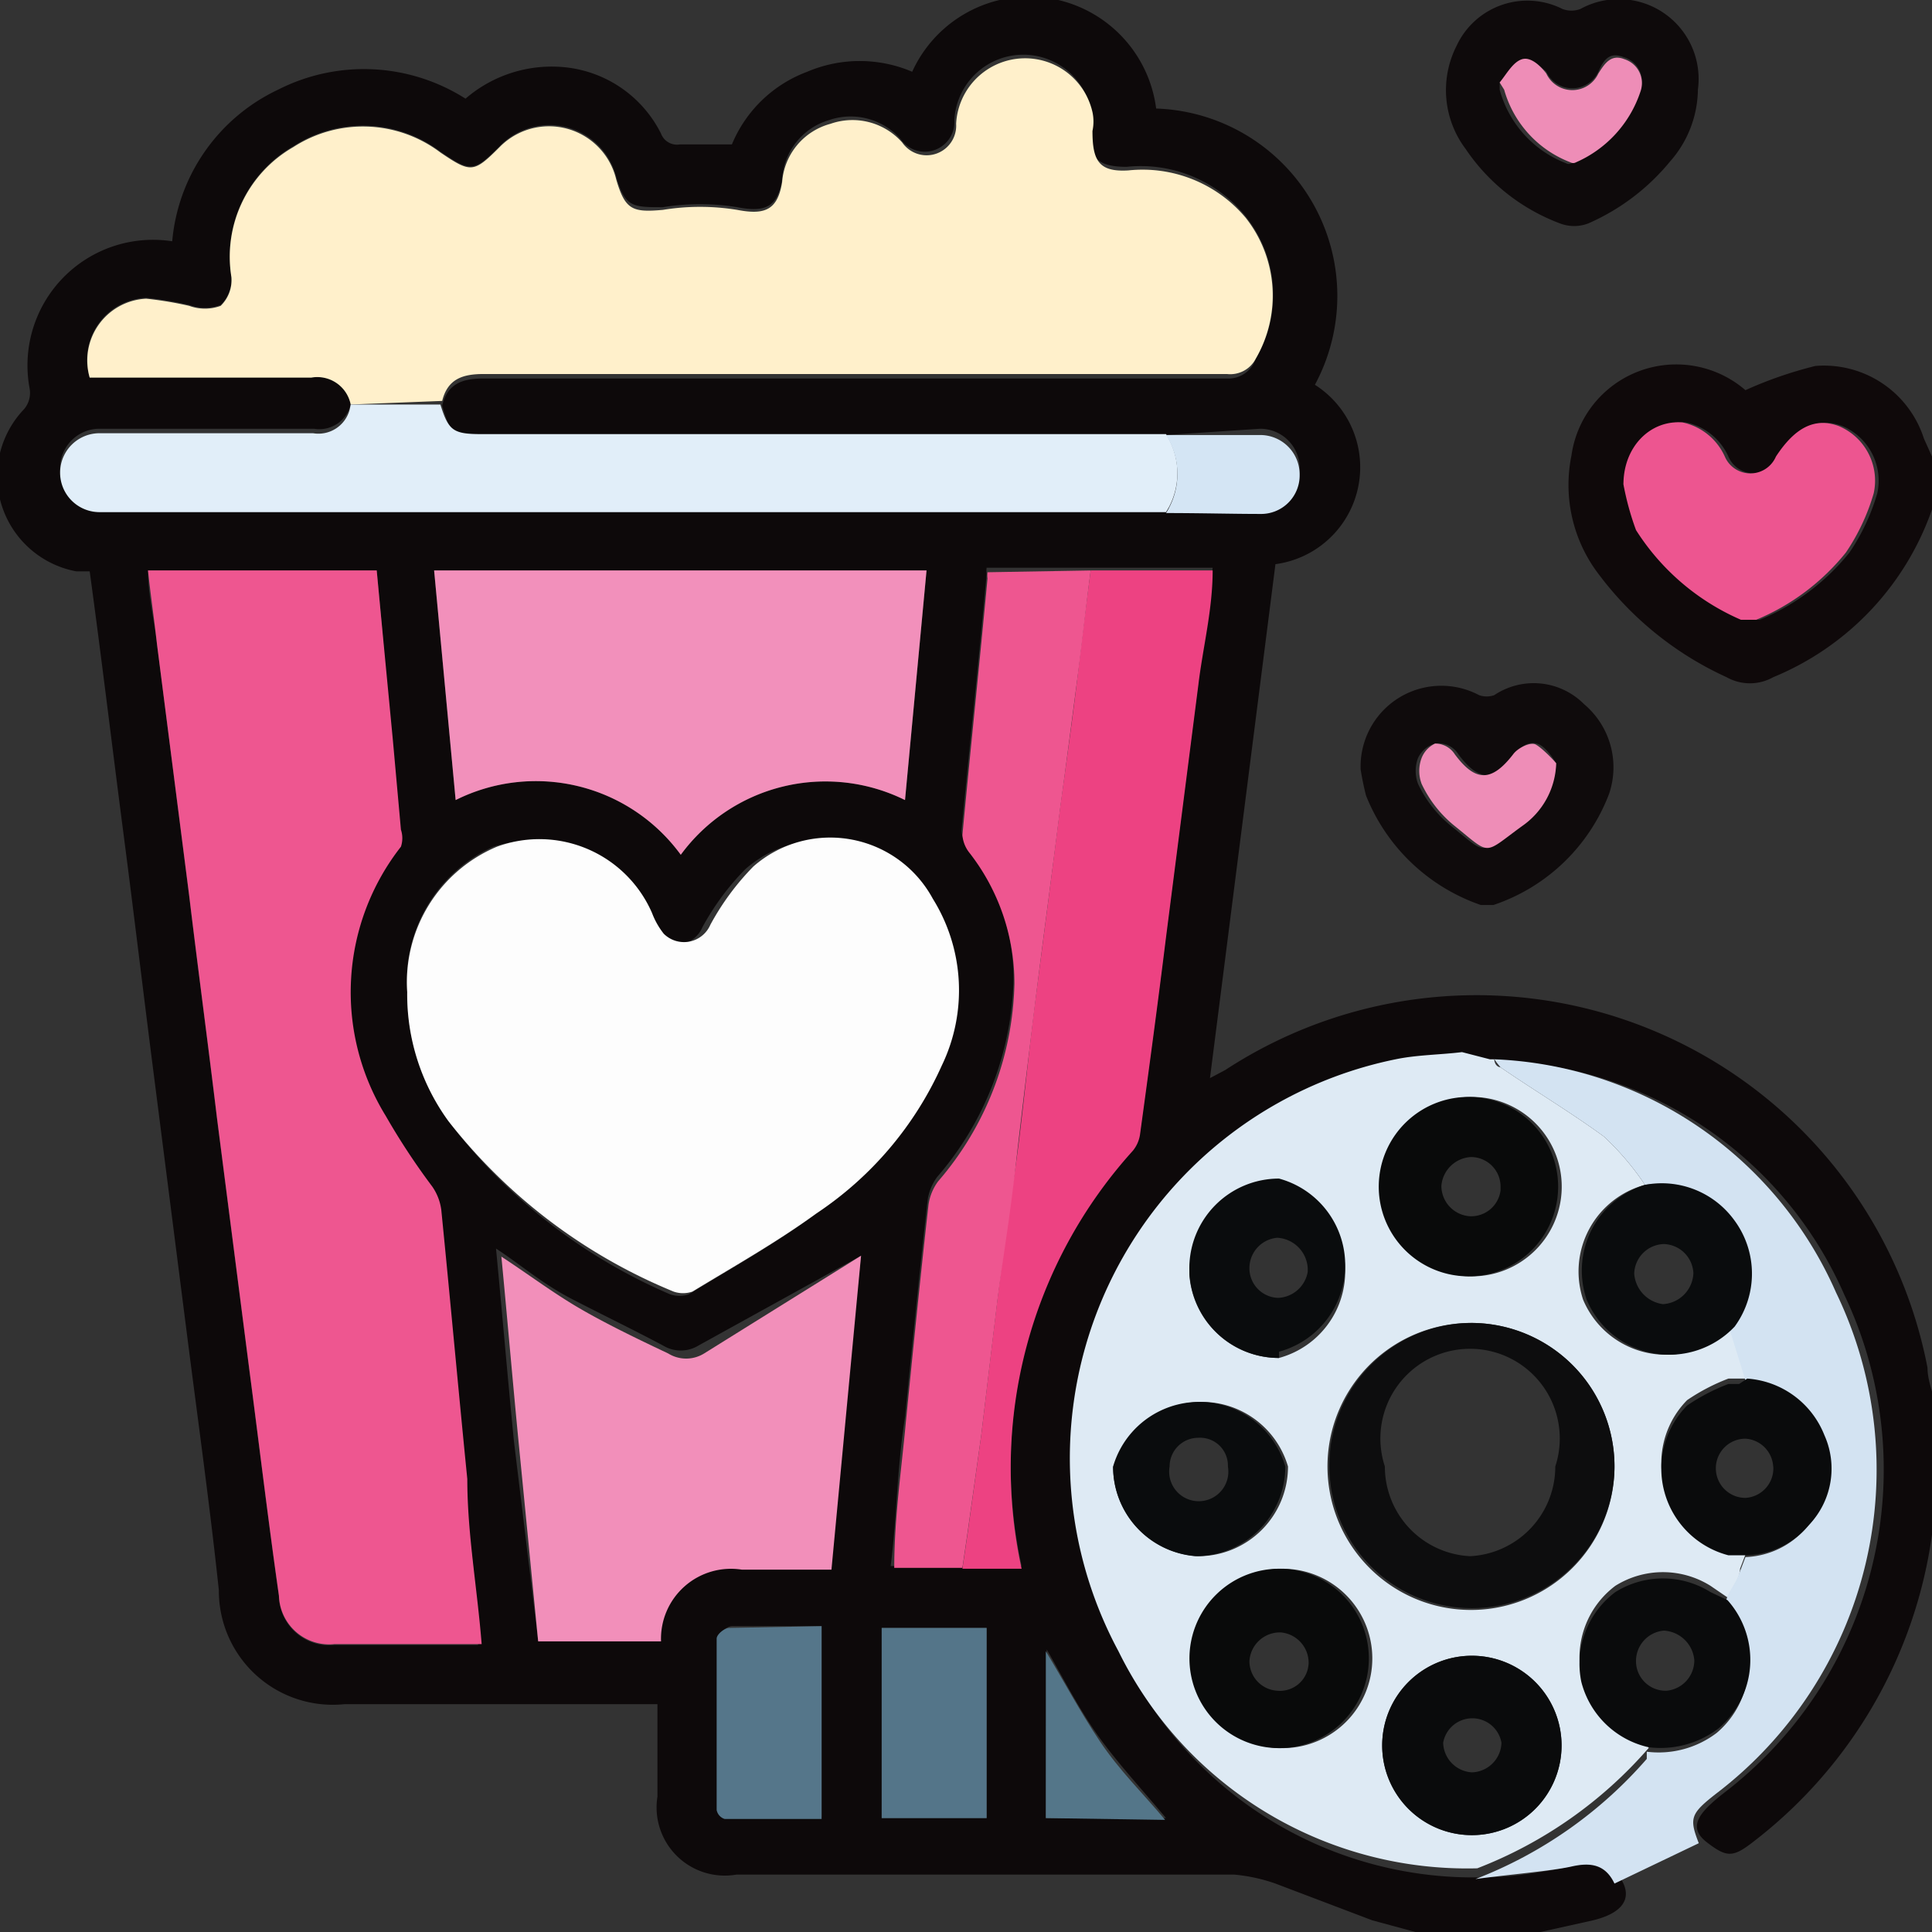 <svg xmlns="http://www.w3.org/2000/svg" viewBox="0 0 21.54 21.54" width="24pt" height="24pt"><rect x="0" y="0" width="21.54" height="21.54" fill="#333333" stroke="none"/><defs><style>.cls-1{fill:#0d090a;}.cls-2{fill:#0f090a;}.cls-3{fill:#0f0b0c;}.cls-4{fill:#0e0a0b;}.cls-5{fill:#fff0cb;}.cls-6{fill:#ee5690;}.cls-7{fill:#deeaf4;}.cls-8{fill:#fdfdfd;}.cls-9{fill:#f290bb;}.cls-10{fill:#f28fba;}.cls-11{fill:#ed4282;}.cls-12{fill:#e1eef9;}.cls-13{fill:#d3e3f2;}.cls-14{fill:#547589;}.cls-15{fill:#55768a;}.cls-16{fill:#d4e5f4;}.cls-17{fill:#547689;}.cls-18{fill:#ed5590;}.cls-19{fill:#ee8db7;}.cls-20{fill:#0d0d0e;}.cls-21{fill:#0a0c0d;}.cls-22{fill:#0a0b0c;}.cls-23{fill:#090a0a;}</style></defs><g id="Layer_2" data-name="Layer 2"><g id="Layer_1-2" data-name="Layer 1"><path class="cls-1" d="M15.78,21.54l-.48-.13L14.22,21a1.9,1.9,0,0,0-.46-.1c-1.85,0-3.7,0-5.55,0a.76.76,0,0,1-.88-.87V19H7.09C6,19,4.92,19,3.84,19a1.27,1.27,0,0,1-1.4-1.27c-.1-.94-.23-1.87-.35-2.81L1.73,12.1c-.12-.93-.23-1.86-.35-2.78s-.25-2-.38-2.95l-.15,0A1.08,1.08,0,0,1,.27,4.56a.28.28,0,0,0,.06-.23A1.4,1.4,0,0,1,1.92,2.69,2.07,2.07,0,0,1,3.1,1a2.11,2.11,0,0,1,2.09.1A1.47,1.47,0,0,1,6.3.75a1.35,1.35,0,0,1,1.07.74.19.19,0,0,0,.21.12c.18,0,.36,0,.58,0A1.46,1.46,0,0,1,9,.8a1.49,1.49,0,0,1,1.17,0,1.43,1.43,0,0,1,2.72.41,2.09,2.09,0,0,1,1.77,3.08,1.09,1.09,0,0,1-.44,2l-.73,5.73.17-.09a5.12,5.12,0,0,1,7.83,3.32c0,.15.07.3.1.45V17a.54.54,0,0,0-.05.11,5.22,5.22,0,0,1-2,3.43c-.22.17-.29.17-.51,0s-.09-.33.19-.55a4.54,4.54,0,0,0,1.34-5.56,4.35,4.35,0,0,0-3.81-2.6h-.38c-.24,0-.5,0-.74.08a4.54,4.54,0,0,0-3.09,6.6,4.33,4.33,0,0,0,4,2.42c.36,0,.72-.07,1.07-.14s.38,0,.48.19,0,.35-.33.43l-.72.16ZM9.93,17.46l.76,0h.7a5.27,5.27,0,0,1,1.24-4.66.37.37,0,0,0,.08-.18c.1-.73.2-1.47.29-2.2l.36-2.81c.05-.42.11-.84.16-1.28H11a.25.25,0,0,0,0,.07c-.09,1-.19,1.91-.28,2.86a.36.36,0,0,0,.08.2,2.37,2.37,0,0,1,.5,1.46,3.49,3.49,0,0,1-.85,2.2.57.57,0,0,0-.11.28c-.09.8-.17,1.6-.25,2.4C10,16.37,10,16.91,9.93,17.46ZM13,4.85H5.39c-.32,0-.37,0-.46-.33.06-.24.22-.3.46-.3h8.32A.32.32,0,0,0,14,4a1.4,1.4,0,0,0-.13-1.61,1.5,1.5,0,0,0-1.31-.53c-.33,0-.44-.11-.4-.44a.5.5,0,0,0,0-.21.77.77,0,0,0-1.52.13.33.33,0,0,1-.6.21.74.74,0,0,0-.8-.21A.73.73,0,0,0,8.72,2c-.05.31-.19.37-.5.31a2.57,2.57,0,0,0-.83,0c-.34,0-.42,0-.52-.34a.77.77,0,0,0-1.3-.34c-.29.29-.32.29-.66.06a1.43,1.43,0,0,0-1.64-.06,1.41,1.41,0,0,0-.69,1.45.4.4,0,0,1-.12.32.51.51,0,0,1-.35,0,4,4,0,0,0-.48-.08A.69.69,0,0,0,1,4.21H3.47a.38.38,0,0,1,.44.3,0,0,0,0,0,0,0h0s0,0,0,0a.36.36,0,0,1-.41.27H1.11a.44.44,0,1,0,0,.88H13c.35,0,.7,0,1.05,0a.43.43,0,0,0,.44-.44.44.44,0,0,0-.44-.44ZM1.65,6.36c0,.28.07.55.1.82L2.11,10c.1.83.21,1.65.31,2.48l.36,2.8c.11.84.21,1.68.33,2.52a.56.56,0,0,0,.62.54H5.2l.13,0c0-.63-.11-1.23-.16-1.84-.1-1-.19-2-.29-3a.59.59,0,0,0-.1-.26,7.67,7.67,0,0,1-.52-.79,2.63,2.63,0,0,1,.17-3,.3.3,0,0,0,0-.19l-.09-1C4.32,7.62,4.26,7,4.2,6.36Zm2.89,4.7A2.4,2.4,0,0,0,5,12.5a6.14,6.14,0,0,0,2.47,1.93.32.32,0,0,0,.21,0c.46-.28.94-.55,1.38-.87a3.89,3.89,0,0,0,1.35-1.65,1.93,1.93,0,0,0-.1-1.86,1.3,1.3,0,0,0-2-.36,2.88,2.88,0,0,0-.48.65.32.32,0,0,1-.52.1.86.86,0,0,1-.13-.23A1.37,1.37,0,0,0,5.5,9.44,1.64,1.64,0,0,0,4.54,11.06ZM7.59,9.53a2,2,0,0,1,2.5-.61l.24-2.56H4.84l.24,2.56A2,2,0,0,1,7.59,9.53ZM9.6,14l-1.81,1a.38.38,0,0,1-.4,0c-.32-.17-.65-.33-1-.51s-.57-.38-.86-.57c.07.73.13,1.44.2,2.15L6,18.29H7.32a.78.78,0,0,1,.9-.8c.34,0,.69,0,1,0ZM11,20.27V18.15H9.83v2.12ZM9.16,18.13h-1c-.05,0-.14.07-.14.12,0,.63,0,1.27,0,1.91a.13.13,0,0,0,.09.1H9.16Zm2.5,2.14H13c-.25-.3-.51-.58-.73-.88s-.4-.65-.6-1Z"/><path class="cls-2" d="M21.54,5.68a3.14,3.14,0,0,1-1.77,1.87.53.53,0,0,1-.52,0,3.69,3.69,0,0,1-1.42-1.14,1.64,1.64,0,0,1-.31-1.33,1.18,1.18,0,0,1,1.94-.73,4.53,4.53,0,0,1,.78-.27,1.17,1.17,0,0,1,1.21.81l.09.2ZM18.1,5.4a3.09,3.09,0,0,0,.18.51,2.62,2.62,0,0,0,1.17,1s.12,0,.17,0a2.53,2.53,0,0,0,1-.75,2.34,2.34,0,0,0,.31-.66.66.66,0,0,0-.39-.75c-.27-.1-.49,0-.7.34a.31.31,0,0,1-.57,0,.67.67,0,0,0-.47-.38C18.4,4.68,18.13,5,18.1,5.4Z"/><path class="cls-3" d="M15.17,8.58a.9.9,0,0,1,1.32-.83.25.25,0,0,0,.17,0,.79.79,0,0,1,1,.1.92.92,0,0,1,.28,1,2.09,2.09,0,0,1-1.29,1.24h-.14a2.12,2.12,0,0,1-1.28-1.22A3.23,3.23,0,0,1,15.17,8.58Zm2.18-.07s-.1-.17-.19-.21-.2,0-.25.11c-.24.31-.42.31-.65,0A.26.26,0,0,0,16,8.29a.3.3,0,0,0-.19.16.41.41,0,0,0,0,.29,1.33,1.33,0,0,0,.37.47c.41.33.31.32.75,0A.88.88,0,0,0,17.35,8.51Z"/><path class="cls-4" d="M18.93,1a1.23,1.23,0,0,1-.31.8,2.45,2.45,0,0,1-.91.69.44.44,0,0,1-.32,0,2.2,2.2,0,0,1-1.05-.83,1.09,1.09,0,0,1-.1-1.15A.87.87,0,0,1,17.42.1a.28.28,0,0,0,.2,0A.89.89,0,0,1,18.93,1Zm-2.21,0,0,0V1a1.22,1.22,0,0,0,.74.82.06.06,0,0,0,.06,0A1.31,1.31,0,0,0,18.29,1a.28.28,0,0,0-.18-.36c-.15-.06-.22,0-.29.16a.32.32,0,0,1-.58,0C17.18.74,17,.63,17,.66S16.8.82,16.72.92Z"/><path class="cls-5" d="M3.91,4.51a.38.38,0,0,0-.44-.3H1a.69.69,0,0,1,.63-.88,4,4,0,0,1,.48.08.51.51,0,0,0,.35,0,.4.4,0,0,0,.12-.32,1.41,1.41,0,0,1,.69-1.45,1.43,1.43,0,0,1,1.64.06c.34.23.37.23.66-.06A.77.77,0,0,1,6.87,2c.1.34.18.37.52.34a2.57,2.57,0,0,1,.83,0c.31.06.45,0,.5-.31a.73.73,0,0,1,.54-.65.74.74,0,0,1,.8.21.33.33,0,0,0,.6-.21.77.77,0,0,1,1.52-.13.5.5,0,0,1,0,.21c0,.33.07.46.4.44a1.5,1.5,0,0,1,1.31.53A1.4,1.4,0,0,1,14,4a.32.32,0,0,1-.32.17H5.39c-.24,0-.4.06-.46.3Z"/><path class="cls-6" d="M1.65,6.36H4.2c.06.64.12,1.26.18,1.89l.09,1a.3.3,0,0,1,0,.19,2.63,2.63,0,0,0-.17,3,7.67,7.67,0,0,0,.52.79.59.59,0,0,1,.1.26c.1,1,.19,2,.29,3,0,.61.11,1.21.16,1.84l-.13,0H3.73a.56.56,0,0,1-.62-.54c-.12-.84-.22-1.68-.33-2.52l-.36-2.8c-.1-.83-.21-1.65-.31-2.48L1.75,7.18C1.72,6.91,1.68,6.64,1.65,6.36Z"/><path class="cls-7" d="M16.61,11.81h.05s0,.08.07.09c.38.26.78.5,1.15.77a3,3,0,0,1,.46.54,1,1,0,0,0-.69,1.28,1,1,0,0,0,1.65.3l.18.58h-.09l-.12,0a2.22,2.22,0,0,0-.46.24,1,1,0,0,0,.46,1.67h.21l-.08.21c0,.11-.09.21-.14.32l-.19-.13a1,1,0,0,0-1.06,0,1,1,0,0,0-.38,1,1,1,0,0,0,.75.73s0,.06,0,.08a4.84,4.84,0,0,1-1.91,1.34,4.33,4.33,0,0,1-4-2.42,4.54,4.54,0,0,1,3.09-6.6c.24-.05.5-.05.74-.08Zm-.17,2.94A1.6,1.6,0,1,0,18,16.37,1.6,1.6,0,0,0,16.44,14.75Zm-2.18.39a1,1,0,0,0,0-1.93,1,1,0,0,0-1,1A1,1,0,0,0,14.26,15.14Zm-1.85,1.21a1,1,0,0,0,.95,1,1,1,0,0,0,1-1,1,1,0,0,0-1.92,0Zm4,2.11a1,1,0,0,0-1,1,1,1,0,0,0,1,1,1,1,0,0,0,1-1A1,1,0,0,0,16.41,18.46Zm0-4.23a1,1,0,0,0,1-.94,1,1,0,1,0-1,.94Zm-2.11,5.26a1,1,0,1,0-1-1A1,1,0,0,0,14.26,19.49Z"/><path class="cls-8" d="M4.54,11.06a1.64,1.64,0,0,1,1-1.62,1.37,1.37,0,0,1,1.73.74.86.86,0,0,0,.13.23.32.32,0,0,0,.52-.1,2.88,2.88,0,0,1,.48-.65,1.3,1.3,0,0,1,2,.36,1.93,1.93,0,0,1,.1,1.86A3.89,3.89,0,0,1,9.1,13.53c-.44.32-.92.59-1.38.87a.32.32,0,0,1-.21,0A6.14,6.14,0,0,1,5,12.5,2.4,2.4,0,0,1,4.54,11.06Z"/><path class="cls-9" d="M7.59,9.53a2,2,0,0,0-2.51-.61L4.84,6.36h5.49l-.24,2.56A2,2,0,0,0,7.59,9.53Z"/><path class="cls-10" d="M9.6,14,9.27,17.5c-.36,0-.71,0-1,0a.78.78,0,0,0-.9.8H6l-.21-2.14c-.07-.71-.13-1.42-.2-2.15.29.19.57.4.86.57s.64.34,1,.51a.38.38,0,0,0,.4,0Z"/><path class="cls-11" d="M12.16,6.36h1.36c0,.44-.11.86-.16,1.28L13,10.45c-.09.73-.19,1.47-.29,2.2a.37.37,0,0,1-.08.18,5.27,5.27,0,0,0-1.24,4.66h-.66l.06-.41L10.94,16l.18-1.51c.06-.49.13-1,.2-1.47s.14-1.22.22-1.84.19-1.46.28-2.18c.07-.51.14-1,.2-1.51S12.11,6.74,12.16,6.36Z"/><path class="cls-12" d="M3.91,4.51h1c.09.29.14.33.46.33H13a.81.81,0,0,1,0,.87H1.11a.44.44,0,1,1,0-.88H3.49a.36.36,0,0,0,.41-.27,0,0,0,0,0,0,0A0,0,0,0,1,3.91,4.51Z"/><path class="cls-6" d="M12.16,6.36c-.05.38-.09.76-.14,1.14s-.13,1-.2,1.51c-.09.72-.19,1.45-.28,2.18s-.15,1.23-.22,1.84-.14,1-.2,1.47L10.94,16l-.15,1.07-.06.41h0l-.76,0c0-.55.08-1.09.13-1.63.08-.8.16-1.6.25-2.4a.57.57,0,0,1,.11-.28,3.49,3.49,0,0,0,.85-2.2,2.37,2.37,0,0,0-.5-1.46.36.36,0,0,1-.08-.2c.09-.95.19-1.9.28-2.86a.25.25,0,0,1,0-.07Z"/><path class="cls-13" d="M18.34,13.21a3,3,0,0,0-.46-.54c-.37-.27-.77-.51-1.15-.77,0,0-.05-.06-.07-.09a4.35,4.35,0,0,1,3.81,2.6A4.54,4.54,0,0,1,19.13,20c-.28.22-.3.27-.19.55L18,21c-.1-.21-.26-.24-.48-.19s-.71.09-1.07.14a4.84,4.84,0,0,0,1.91-1.34s0,0,0-.08a1.07,1.07,0,0,0,.78-.21,1,1,0,0,0,.1-1.43c0-.11.1-.21.14-.32l.08-.21a.94.94,0,0,0,.69-.34.91.91,0,0,0,.17-1,1,1,0,0,0-.86-.63l-.18-.58a1,1,0,0,0,0-1.18A1,1,0,0,0,18.34,13.21Z"/><path class="cls-14" d="M11,20.27H9.83V18.15H11Z"/><path class="cls-15" d="M9.16,18.13v2.15H8.08a.13.13,0,0,1-.09-.1c0-.64,0-1.28,0-1.91,0-.05.09-.12.14-.12Z"/><path class="cls-16" d="M13,5.72a.81.81,0,0,0,0-.87h1.05a.44.44,0,0,1,.44.44.43.43,0,0,1-.44.44C13.74,5.73,13.39,5.72,13,5.72Z"/><path class="cls-17" d="M11.66,20.27V18.41c.2.33.38.67.6,1s.48.58.73.88Z"/><path class="cls-11" d="M9.93,17.46l.76,0Z"/><path class="cls-5" d="M3.91,4.54a0,0,0,0,1,0,0s0,0,0,0Z"/><path class="cls-18" d="M18.1,5.4c0-.42.3-.72.66-.69a.67.67,0,0,1,.47.38.31.31,0,0,0,.57,0c.21-.32.43-.44.7-.34a.66.66,0,0,1,.39.75,2.34,2.34,0,0,1-.31.66,2.53,2.53,0,0,1-1,.75c-.05,0-.13,0-.17,0a2.62,2.62,0,0,1-1.17-1A3.09,3.09,0,0,1,18.1,5.4Z"/><path class="cls-19" d="M17.35,8.51a.88.88,0,0,1-.38.7c-.44.32-.34.33-.75,0a1.33,1.33,0,0,1-.37-.47.41.41,0,0,1,0-.29A.3.3,0,0,1,16,8.29a.26.26,0,0,1,.22.12c.23.31.41.31.65,0,.05-.07.19-.14.25-.11S17.31,8.46,17.35,8.51Z"/><path class="cls-19" d="M16.72.92c.08-.1.15-.23.25-.26s.21.08.27.16a.32.32,0,0,0,.58,0c.07-.11.14-.22.29-.16a.28.28,0,0,1,.18.36,1.31,1.31,0,0,1-.72.79.06.06,0,0,1-.06,0A1.22,1.22,0,0,1,16.77,1V1Z"/><path class="cls-20" d="M16.44,14.75A1.6,1.6,0,0,1,18,16.37a1.59,1.59,0,1,1-1.56-1.62Zm-1,1.6a1,1,0,0,0,.95,1,1,1,0,0,0,.95-1,1,1,0,1,0-1.9,0Z"/><path class="cls-21" d="M14.26,15.14a1,1,0,0,1-1-1,1,1,0,0,1,1-1,1,1,0,0,1,0,1.93Zm.32-1a.36.36,0,0,0-.34-.34.34.34,0,0,0-.31.33.33.33,0,0,0,.32.34A.35.35,0,0,0,14.58,14.18Z"/><path class="cls-21" d="M18.34,13.21a1,1,0,0,1,1,.4,1,1,0,0,1,0,1.18,1,1,0,0,1-1.65-.3A1,1,0,0,1,18.34,13.21Zm.54,1a.34.34,0,0,0-.33-.34.34.34,0,0,0-.33.33.37.37,0,0,0,.32.34A.36.36,0,0,0,18.88,14.18Z"/><path class="cls-22" d="M19.48,15.37a1,1,0,0,1,.86.63.91.91,0,0,1-.17,1,.94.94,0,0,1-.69.34h-.21a1,1,0,0,1-.46-1.67,2.22,2.22,0,0,1,.46-.24l.12,0Zm.29,1a.33.33,0,0,0-.31-.33.33.33,0,0,0,0,.66A.33.33,0,0,0,19.77,16.34Z"/><path class="cls-21" d="M12.41,16.35a1,1,0,0,1,1.92,0,1,1,0,0,1-1,1A1,1,0,0,1,12.41,16.35Zm1.28,0a.31.31,0,0,0-.33-.32.32.32,0,0,0-.32.32.33.33,0,1,0,.65,0Z"/><path class="cls-22" d="M19.26,17.84a1,1,0,0,1-.1,1.43,1.07,1.07,0,0,1-.78.21,1,1,0,0,1-.75-.73,1,1,0,0,1,.38-1,1,1,0,0,1,1.06,0Zm-.71.34a.34.34,0,0,0-.31.35.33.33,0,0,0,.34.32.34.34,0,0,0,.31-.34A.36.36,0,0,0,18.55,18.18Z"/><path class="cls-22" d="M16.41,18.46a1,1,0,0,1,1,1,1,1,0,0,1-1,1,1,1,0,0,1-1-1A1,1,0,0,1,16.41,18.46Zm0,1.3a.34.34,0,0,0,.33-.33.33.33,0,0,0-.65,0A.34.34,0,0,0,16.41,19.76Z"/><path class="cls-23" d="M16.37,14.23a1,1,0,1,1,1-.94A1,1,0,0,1,16.37,14.23Zm.36-1a.33.33,0,0,0-.33-.33.35.35,0,0,0-.33.32.34.34,0,0,0,.32.34A.33.33,0,0,0,16.73,13.27Z"/><path class="cls-23" d="M14.26,19.49a1,1,0,1,1,1-.95A1,1,0,0,1,14.26,19.49Zm.33-.95a.34.34,0,0,0-.31-.34.34.34,0,0,0-.35.32.33.33,0,0,0,.31.33A.32.32,0,0,0,14.59,18.54Z"/></g></g></svg>